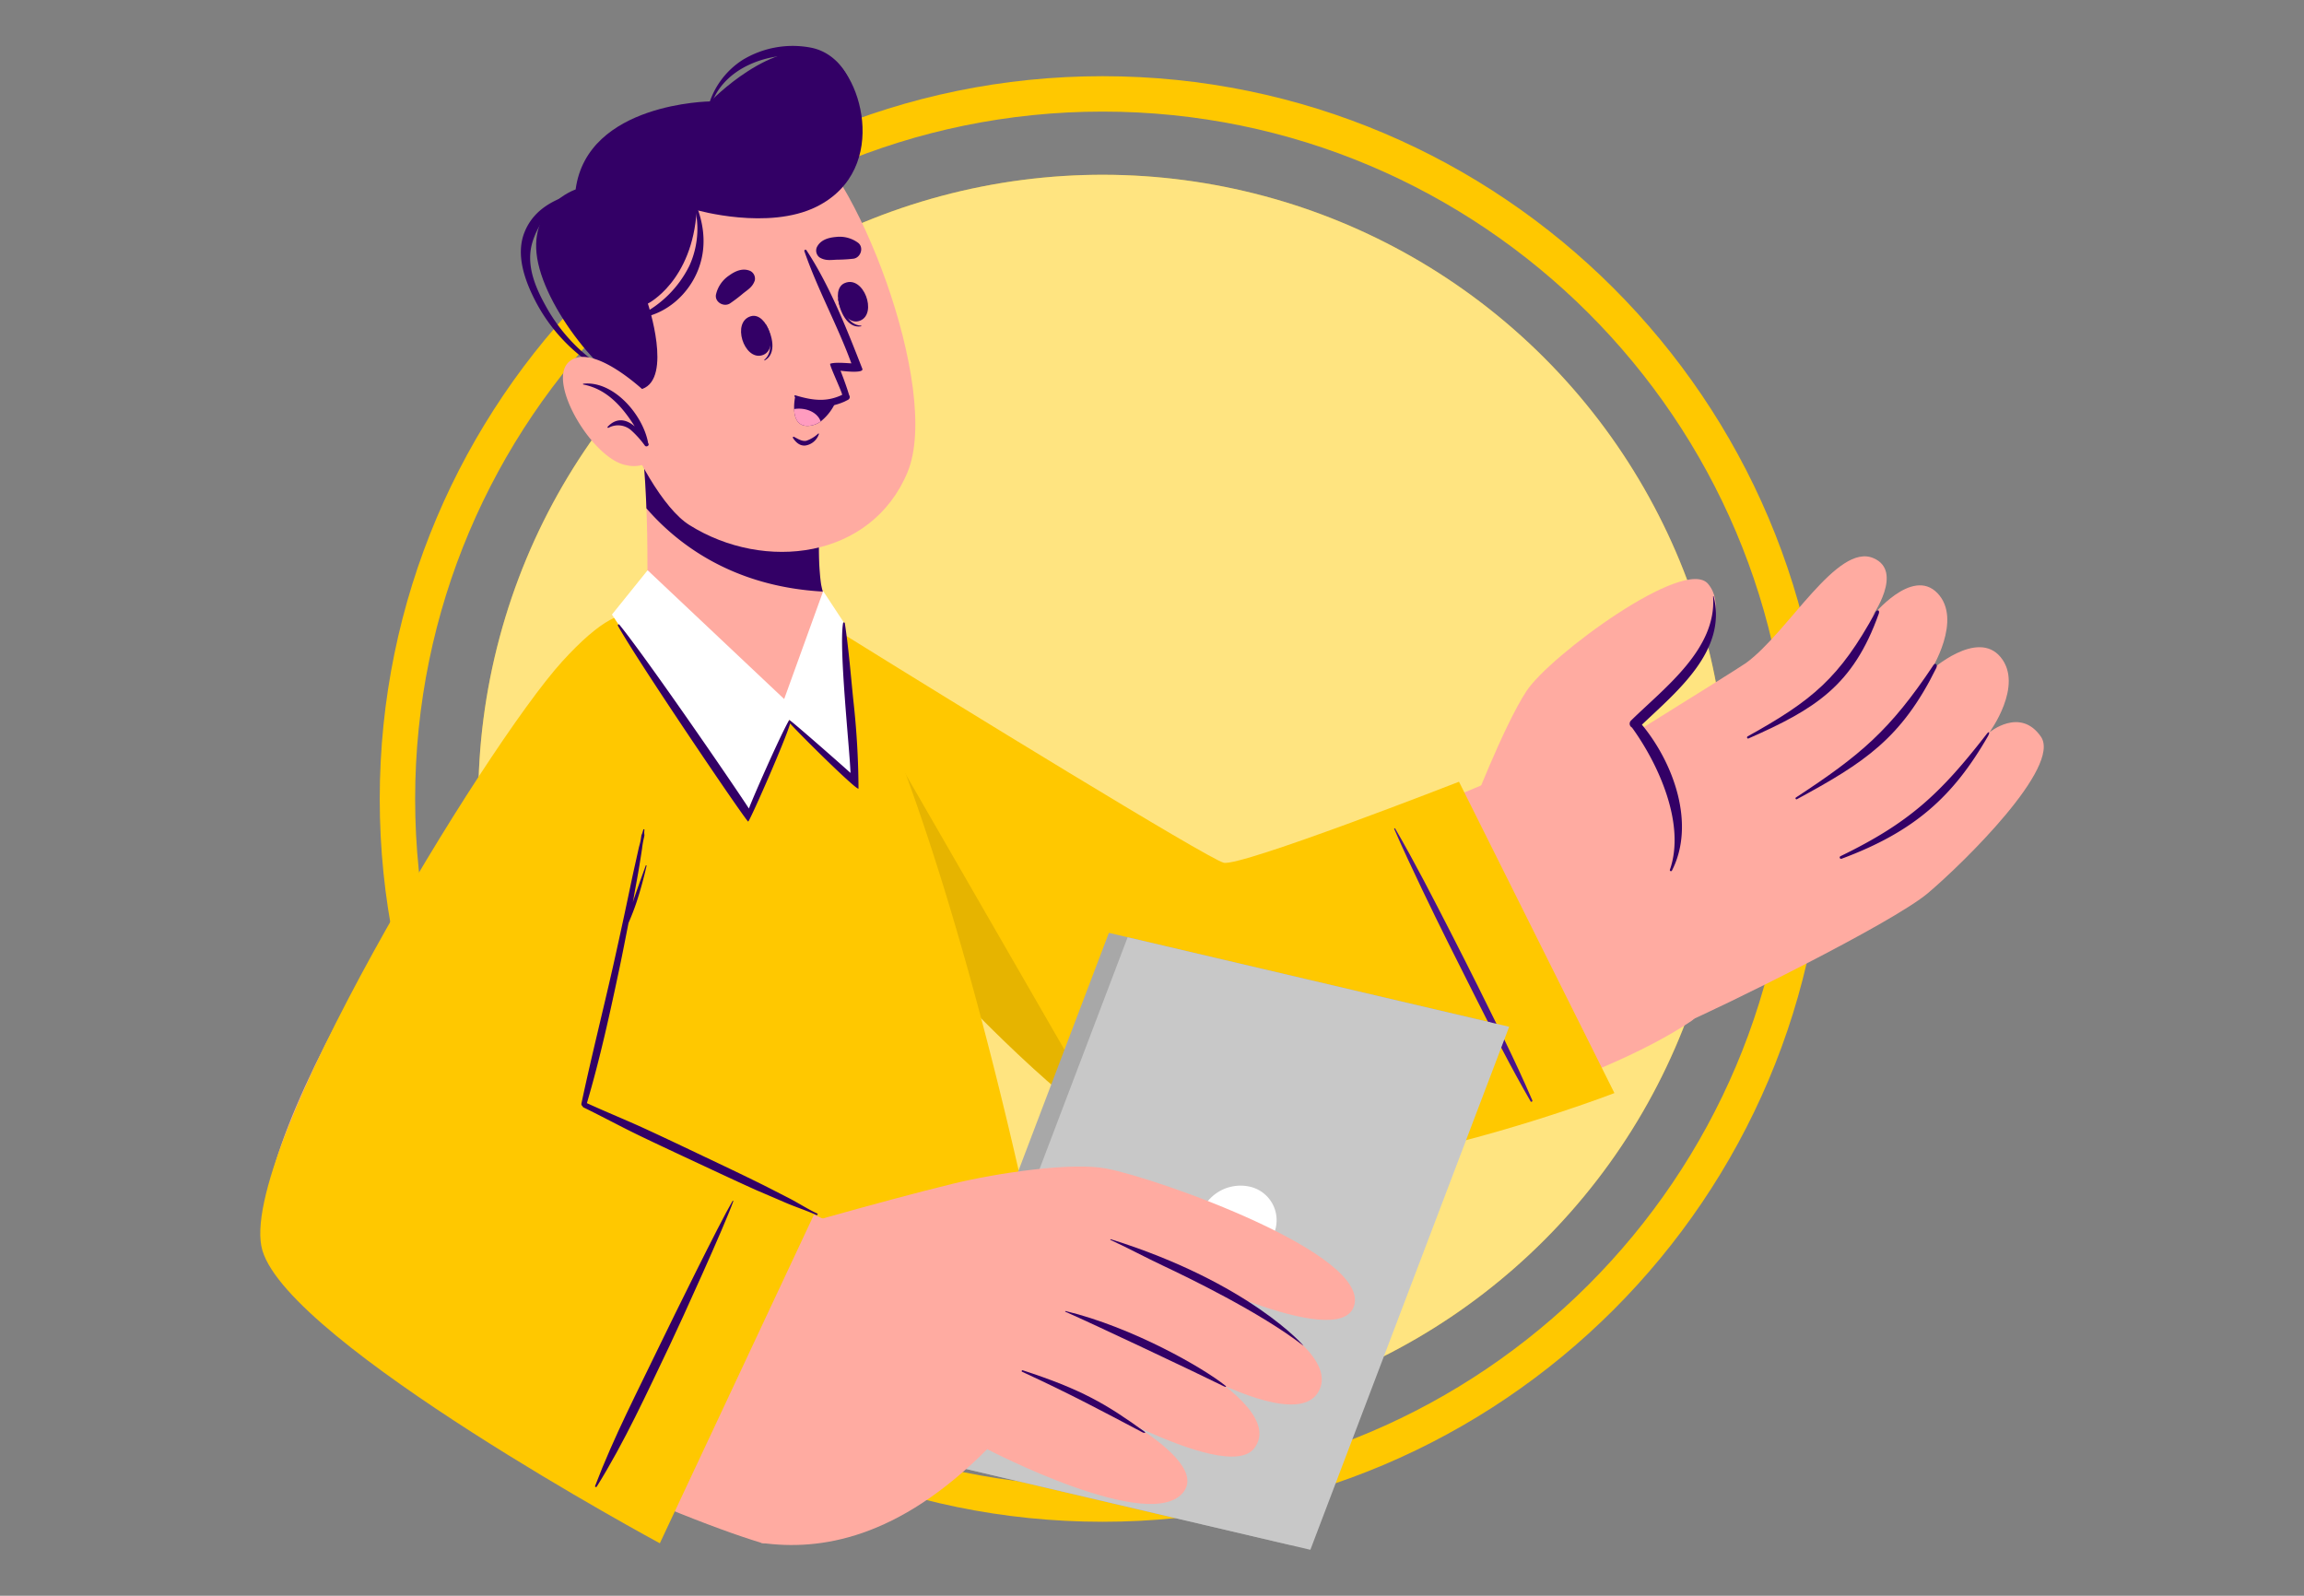 <svg id="Слой_1" data-name="Слой 1" xmlns="http://www.w3.org/2000/svg" viewBox="0 0 581.13 402.55"><rect x="0" y="0" width="581.13" height="402.55" fill="#808080" stroke="none"/><defs><style>.cls-1{fill:#ffc800;}.cls-2,.cls-9{fill:#fff;}.cls-2{opacity:0.5;}.cls-3{fill:#ffaba1;}.cls-4{fill:#306;}.cls-5{opacity:0.1;}.cls-6{fill:#4a148c;}.cls-7{fill:#a8a8a8;}.cls-8{fill:#c8c8c8;}.cls-10{fill:#ff9cbf;}</style></defs><path class="cls-1" d="M278.1,383.88c-100.53,0-182.32-81.8-182.32-182.33S177.57,19.22,278.1,19.22,460.43,101,460.43,201.55,378.64,383.88,278.1,383.88Zm0-355.73c-95.61,0-173.39,77.79-173.39,173.4S182.49,374.94,278.1,374.94s173.4-77.78,173.4-173.39S373.72,28.15,278.1,28.15Z"/><circle class="cls-1" cx="278.1" cy="201.55" r="157.46" transform="translate(-61.06 255.68) rotate(-45)"/><circle class="cls-2" cx="278.1" cy="201.55" r="157.46" transform="translate(-61.06 255.68) rotate(-45)"/><path class="cls-3" d="M187.57,182.26c13,19.25,81.07,111.41,117.76,110,44.46-1.68,98.76-19.45,121.36-34.76,12.67-8.59-31.18-70-43.52-63.77C363.7,203.67,318.43,218,310.6,219.7S246,179,211.93,160.45C181.2,143.71,178.4,168.7,187.57,182.26Z"/><path class="cls-3" d="M424.51,258.21c8.39-3.51,52.71-25.23,61.81-32.95S520,193.4,514.77,185.83s-13-1.07-13-1.07,8.76-11.84,2.83-19S487,169.14,487,169.14s8.11-12.81,1.68-19.51-16.46,5.83-16.46,5.83,8-11.36.34-14.65c-9.17-4-21.48,18.65-32.16,26.43-2.43,1.76-51.72,32.29-51.72,32.29Z"/><path class="cls-4" d="M473.05,154.41C464,171,457.11,176.7,440.81,185.75c-.32.17-.12.69.22.53,16.77-7.4,26.39-13.3,32.85-31.48C474.19,153.92,473.48,153.62,473.05,154.41Z"/><path class="cls-4" d="M487.65,167.81c-10.95,16.42-18.32,22.65-34.69,33.38-.23.16,0,.56.25.43,16.93-9.18,26.4-15.29,35.18-33.13C488.79,167.68,488.15,167.05,487.65,167.81Z"/><path class="cls-4" d="M501,185.28c-11.74,15.13-19.54,22.32-36.76,30.69a.35.35,0,0,0,.27.65c18.39-6.83,28.18-15.73,36.92-30.94C502,184.64,501.69,184.32,501,185.28Z"/><path class="cls-3" d="M370.7,205.38s8.47-22.16,14.33-31.07,40-34.09,45.81-27c7.56,9.11-9.26,27.52-18.67,35.46,0,0,17.51,21.05,8.3,36.87S370.7,205.38,370.7,205.38Z"/><path class="cls-4" d="M432.09,150.45c.91,13.28-12.12,22.91-20.68,31.29a1.1,1.1,0,0,0,.22,1.79c6.75,9.31,13.56,24.42,9.56,35.88a.28.28,0,0,0,.51.22c6-11.71.48-27.09-7.57-36.82,8.91-8.46,21.55-18.69,18.09-32.37A.07.07,0,0,0,432.09,150.45Z"/><path class="cls-1" d="M368,197.2l39.2,78.54S321.32,309,287.87,290.3,202.73,207.41,192,192.76c-23.54-32-5.06-48.86,21.2-32.51s91.26,56.26,95.43,57.38S368,197.2,368,197.2Z"/><path class="cls-5" d="M280.49,285.64c-33.2-22.9-78.53-79.28-88.52-92.89-21.38-29.1-8.14-45.61,14.16-36.16Z"/><path class="cls-6" d="M386.07,277.85c-5-8.64-9.51-17.55-14-26.46s-9-17.84-13.31-26.87c-2.41-5.11-4.86-10.2-7.1-15.4-.06-.13.15-.27.23-.13,5,8.62,9.54,17.51,14.09,26.38s9,17.84,13.42,26.83c2.47,5.07,4.86,10.2,7.1,15.39C386.61,277.84,386.22,278.1,386.07,277.85Z"/><path class="cls-1" d="M265.24,334.7A157.54,157.54,0,0,1,83.7,325.22c8.6-44.74,29.75-121.12,73.56-171.43,12.24-14.06,45.57-9.94,49.45-4.31C232.86,187.47,256.07,286.58,265.24,334.7Z"/><polygon class="cls-7" points="229.55 367.26 325.78 389.84 375.92 257.9 279.69 235.32 229.55 367.26"/><polygon class="cls-8" points="234.28 368.37 330.51 390.95 380.65 259.01 284.42 236.43 234.28 368.37"/><path class="cls-9" d="M321.5,310.7a10.72,10.72,0,0,1-12.38,7,8.68,8.68,0,0,1-6.34-11.37,10.7,10.7,0,0,1,12.37-7A8.67,8.67,0,0,1,321.5,310.7Z"/><path class="cls-3" d="M139.93,171.84c-27.84,38.74-87.7,127.23-70,147.67,29.05,33.61,99.94,63.05,122.15,69.7,9.58,2.88,43.9-66.78,34.86-72.51-10.85-6.87-80.3-34.16-80.64-37.52-.37-3.69,12.63-51.35,16.9-89C168.46,143.55,151.54,155.67,139.93,171.84Z"/><path class="cls-3" d="M192,311.82s29.21-8.56,48.58-13.27c10.8-2.62,29.73-5.47,38.54-3.76,13.2,2.54,66.74,21.62,62.39,34.7-3.93,11.84-47.85-10.39-47.85-10.39s46.3,18.52,38.94,31.9-53.64-18.33-53.64-18.33,47.15,20.09,37.37,32.7c-7.38,9.52-50.92-16.84-50.92-16.84s40.41,17.55,33.23,27.67C290.7,387.39,249,365.57,249,365.57c-22.56,22.67-42.14,25.69-56.94,23.64C188.59,388.74,192,311.82,192,311.82Z"/><path class="cls-4" d="M280.2,312.62c35.14,11,49,27.21,48.54,26.85-10.75-8.39-29.67-17.49-35-20s-8.34-4.23-13.65-6.69C280,312.75,280.06,312.57,280.2,312.62Z"/><path class="cls-4" d="M268.8,330.73c17,4.14,34.67,14.32,40.22,18.78.45.36.19.46-.33.2-6.68-3.31-33.16-15.84-40-18.82C268.61,330.84,268.69,330.7,268.8,330.73Z"/><path class="cls-4" d="M257.93,345.66c14.9,4.85,21.09,8.52,30.71,15.46.46.33.06.48-.46.21-10.11-5.33-18-9.58-30.38-15.29C257.6,346,257.7,345.59,257.93,345.66Z"/><path class="cls-1" d="M205.53,305.92l-39.1,83.39S73.22,339.08,66.19,315.46s56.34-127.41,75.6-148.58,25.5-12.5,25,11.66S147.22,278,147.68,279.42,205.53,305.92,205.53,305.92Z"/><path class="cls-4" d="M154.61,243.84q1.9-8.46,3.7-17c.62-2.94,1.22-5.88,1.89-8.82l.9-4.05c.15-.67.38-1.35.49-2,.4-2.49,0-.29.67-2.68,0-.16.3-.12.28,0-.16,1.56.16.94-.14,2.12a24,24,0,0,0-.46,2.67c-.2,1.37-.42,2.73-.64,4.1-.45,2.8-1,5.59-1.48,8.38-.07.36-.15.73-.22,1.1l.09-.31c1-3,2.11-6,3.18-9,0-.13.24-.07.21.07-.72,3.12-1.54,6.18-2.55,9.23-.58,1.75-1.27,3.47-2,5.18-.74,3.72-1.45,7.44-2.23,11.15-2.43,11.49-4.93,23-8.27,34.3,4.88,2.23,9.86,4.24,14.73,6.48s9.75,4.57,14.61,6.88,9.73,4.61,14.55,7c2.3,1.14,4.57,2.33,6.86,3.49,2.49,1.27,4.84,2.82,7.35,4,.26.12,0,.49-.23.37-2.61-1.2-5.39-2.06-8-3.21-2.32-1-4.65-2-7-3-4.92-2.21-9.8-4.5-14.68-6.78s-9.76-4.55-14.61-6.88-9.56-4.9-14.39-7.25a.53.53,0,0,1-.3-.35.63.63,0,0,1-.27-.65C149.1,266.83,152,255.37,154.61,243.84Z"/><path class="cls-4" d="M166.66,338.82c2.91-6,14.73-30.12,18.12-35.88.05-.09.22,0,.18.08-2.16,6.12-13.12,30.23-16,36.28-5.79,12.08-11.36,24.34-18.45,35.73-.13.2-.5.08-.41-.17C154.79,362.5,160.93,350.73,166.66,338.82Z"/><path class="cls-3" d="M202.55,179.74c-10.26,3.69-30.21-10.38-38.84-22.64-.59-.84-.29-10.44-.47-22.12-.14-7.09-.46-15-1.28-22.15l46.26,5.82S205.5,134.2,207,146.71a17,17,0,0,0,.64,2.91c0,.13.09.29.12.48C209.31,155.59,212.48,176.16,202.55,179.74Z"/><path class="cls-4" d="M207,146.7a15.93,15.93,0,0,0,.53,2.53c-22.66-1.27-36.6-11.91-44.49-21-.18-5.12-.51-10.43-1.07-15.39l46.24,5.82S205.5,134.21,207,146.7Z"/><path class="cls-3" d="M146.37,63.38c-2,16.68,14.46,60.88,27.52,69.07,18.93,11.87,45.88,8.54,55-13.3,8.79-21.16-13.7-78.39-27.91-85.42C180,23.39,149.35,38.75,146.37,63.38Z"/><path class="cls-4" d="M193.21,81.9c-.07-.1-.18.23-.13.35,1.19,3,2,6.53-.28,8.51-.08.06,0,.21.08.16C196,89.24,194.81,84.51,193.21,81.9Z"/><path class="cls-4" d="M189.4,79.77c-4.93,1.39-1.77,11.16,2.8,9.86S193.54,78.6,189.4,79.77Z"/><path class="cls-4" d="M211.4,75.43c0-.13.28.06.31.19.89,3,2.41,6.4,5.47,6.52.1,0,.14.16,0,.18C213.72,82.93,211.74,78.46,211.4,75.43Z"/><path class="cls-4" d="M213.08,71.4c4.74-2,8.27,7.68,3.88,9.48S209.1,73,213.08,71.4Z"/><path class="cls-4" d="M184.11,76.55A39.42,39.42,0,0,0,187.46,74c1.27-1,2.39-1.66,2.92-3.26a2.18,2.18,0,0,0-1.14-2.39c-1.89-.82-3.75,0-5.33,1.14a7.88,7.88,0,0,0-3.28,4.65C180.09,76.12,182.5,77.56,184.11,76.55Z"/><path class="cls-4" d="M215.26,65.26a39.28,39.28,0,0,1-4.2.25c-1.62.08-2.9.3-4.34-.57a2.16,2.16,0,0,1-.7-2.55c.89-1.85,2.85-2.44,4.79-2.61a7.85,7.85,0,0,1,5.52,1.39C218,62.31,217.14,65,215.26,65.26Z"/><path class="cls-4" d="M200.25,110.19c.95.47,2,1.21,3.12,1a8.41,8.41,0,0,0,3-1.81.11.11,0,0,1,.18.11,4.28,4.28,0,0,1-3.31,2.88c-1.44.21-2.5-.76-3.24-1.9C199.9,110.26,200.11,110.12,200.25,110.19Z"/><path class="cls-4" d="M200.5,100.11a10.87,10.87,0,0,0,8.35,2.36,13.82,13.82,0,0,0,3.76-1,4.25,4.25,0,0,0,.68-.31c.21-.1.4-.19.63-.32a.78.78,0,0,0,.39-.87v0a1.6,1.6,0,0,0-.13-.3v0l-.09-.26C213.38,97,212,93.51,212,93.51c1,.16,6,.7,5.5-.49-3.86-9.87-8.15-20.85-14.07-29.86a.29.29,0,0,0-.53.25c3.33,9.64,8.33,18.62,11.84,28.25-1.56-.08-4.13-.32-5.34.09-.3.21,2.77,6.66,3,7.74a.29.29,0,0,1,0,.12c-3.75,1.76-7.08,1.53-11.73.13C200.41,99.64,200.24,99.93,200.5,100.11Z"/><path class="cls-4" d="M210.91,101.09a12.91,12.91,0,0,1-3.9,5.21,5.78,5.78,0,0,1-3.33,1.14c-2.62,0-3.3-2.2-3.38-4.25a13.75,13.75,0,0,1,.29-3.24A16.64,16.64,0,0,0,210.91,101.09Z"/><path class="cls-10" d="M207,106.3a5.78,5.78,0,0,1-3.33,1.14c-2.62,0-3.3-2.2-3.38-4.25C203,102.74,206.08,103.81,207,106.3Z"/><path class="cls-4" d="M162,98.11c7.66-2.71,1.41-21.53,1.41-21.53S174.63,71,175.73,53c0,0,18.06,5.18,30.21-.85,19.05-9.46,11-35.42,1.9-38.57-12.83-4.46-28.65,12-28.65,12s-31.06.3-34,22.21c0,0-12.65,4.26-9.44,18.67S156.25,100.14,162,98.11Z"/><path class="cls-4" d="M161.21,79.62a27.5,27.5,0,0,0,12.65-12.54c2.67-5.74,2.95-13.44-.51-18.91-.18-.3.32-.58.49-.26,3.34,6.22,4.92,13.16,2.31,20-2.39,6.25-8,11.32-14.72,12.28C161.11,80.23,160.89,79.79,161.21,79.62Z"/><path class="cls-4" d="M132.33,58.5c2.5-6.16,8.32-8.69,14.35-10.21.35-.09.47.48.13.54-6.08,1-10.86,6.66-12.54,12.35s.76,11.33,3.48,16.19a43.49,43.49,0,0,0,23.85,20c.17.06.09.32-.08.26A43.42,43.42,0,0,1,135,75.86C132.34,70.68,130,64.18,132.33,58.5Z"/><path class="cls-4" d="M178.67,26.79a20.42,20.42,0,0,1,8.6-11.65A24.36,24.36,0,0,1,204.43,12c4.89.91,8.53,4.59,10.22,9.28,1.93,5.34.87,11.2-1,16.35a.13.13,0,0,1-.24-.07c1.32-4.76,1.92-9.88.22-14.66a12.73,12.73,0,0,0-10.31-8.73C194.05,12.91,182.16,17,179.19,27A.27.27,0,0,1,178.67,26.79Z"/><path class="cls-3" d="M162.76,98.88s-13.22-12.67-19.17-7.68,6,24.8,14.45,26.16a8.12,8.12,0,0,0,9.83-6.41Z"/><path class="cls-4" d="M147.16,96.79a.11.11,0,0,0,0,.22c5.94,1.14,9.85,5.66,12.93,10.55-2-1.72-4.49-2.39-6.83.1-.12.13.06.33.21.26a5,5,0,0,1,5.74.64,24.35,24.35,0,0,1,3.45,3.86c.35.44,1.19,0,.89-.53l-.07-.12C162.23,104.73,154.83,96,147.16,96.79Z"/><path class="cls-9" d="M207.63,149.12l-9.84,27.22-34.44-32.49-9,11.18s34.47,52.4,34.58,50l10.12-23.41L215.55,197l-2.81-40.12Z"/><path class="cls-4" d="M215.28,177.07c-.69-6.6-1.19-13.28-2.19-19.85,0-.23-.4-.32-.45,0-1.08,6.44,1.68,31.7,1.88,37.77l-.07-.07c-.69-.66-15.25-13.51-15.38-13.29-2.24,3.74-9.68,20.79-10.17,22.33-5.45-8.32-26.29-38.54-32.66-46.36a.23.23,0,0,0-.39.24c4.87,8.83,32.47,49.54,32.86,49.4.28.2,9.53-20.8,10.58-24.74,2.48,2.82,17.24,17.39,17.25,16.4A208.8,208.8,0,0,0,215.28,177.07Z"/></svg>